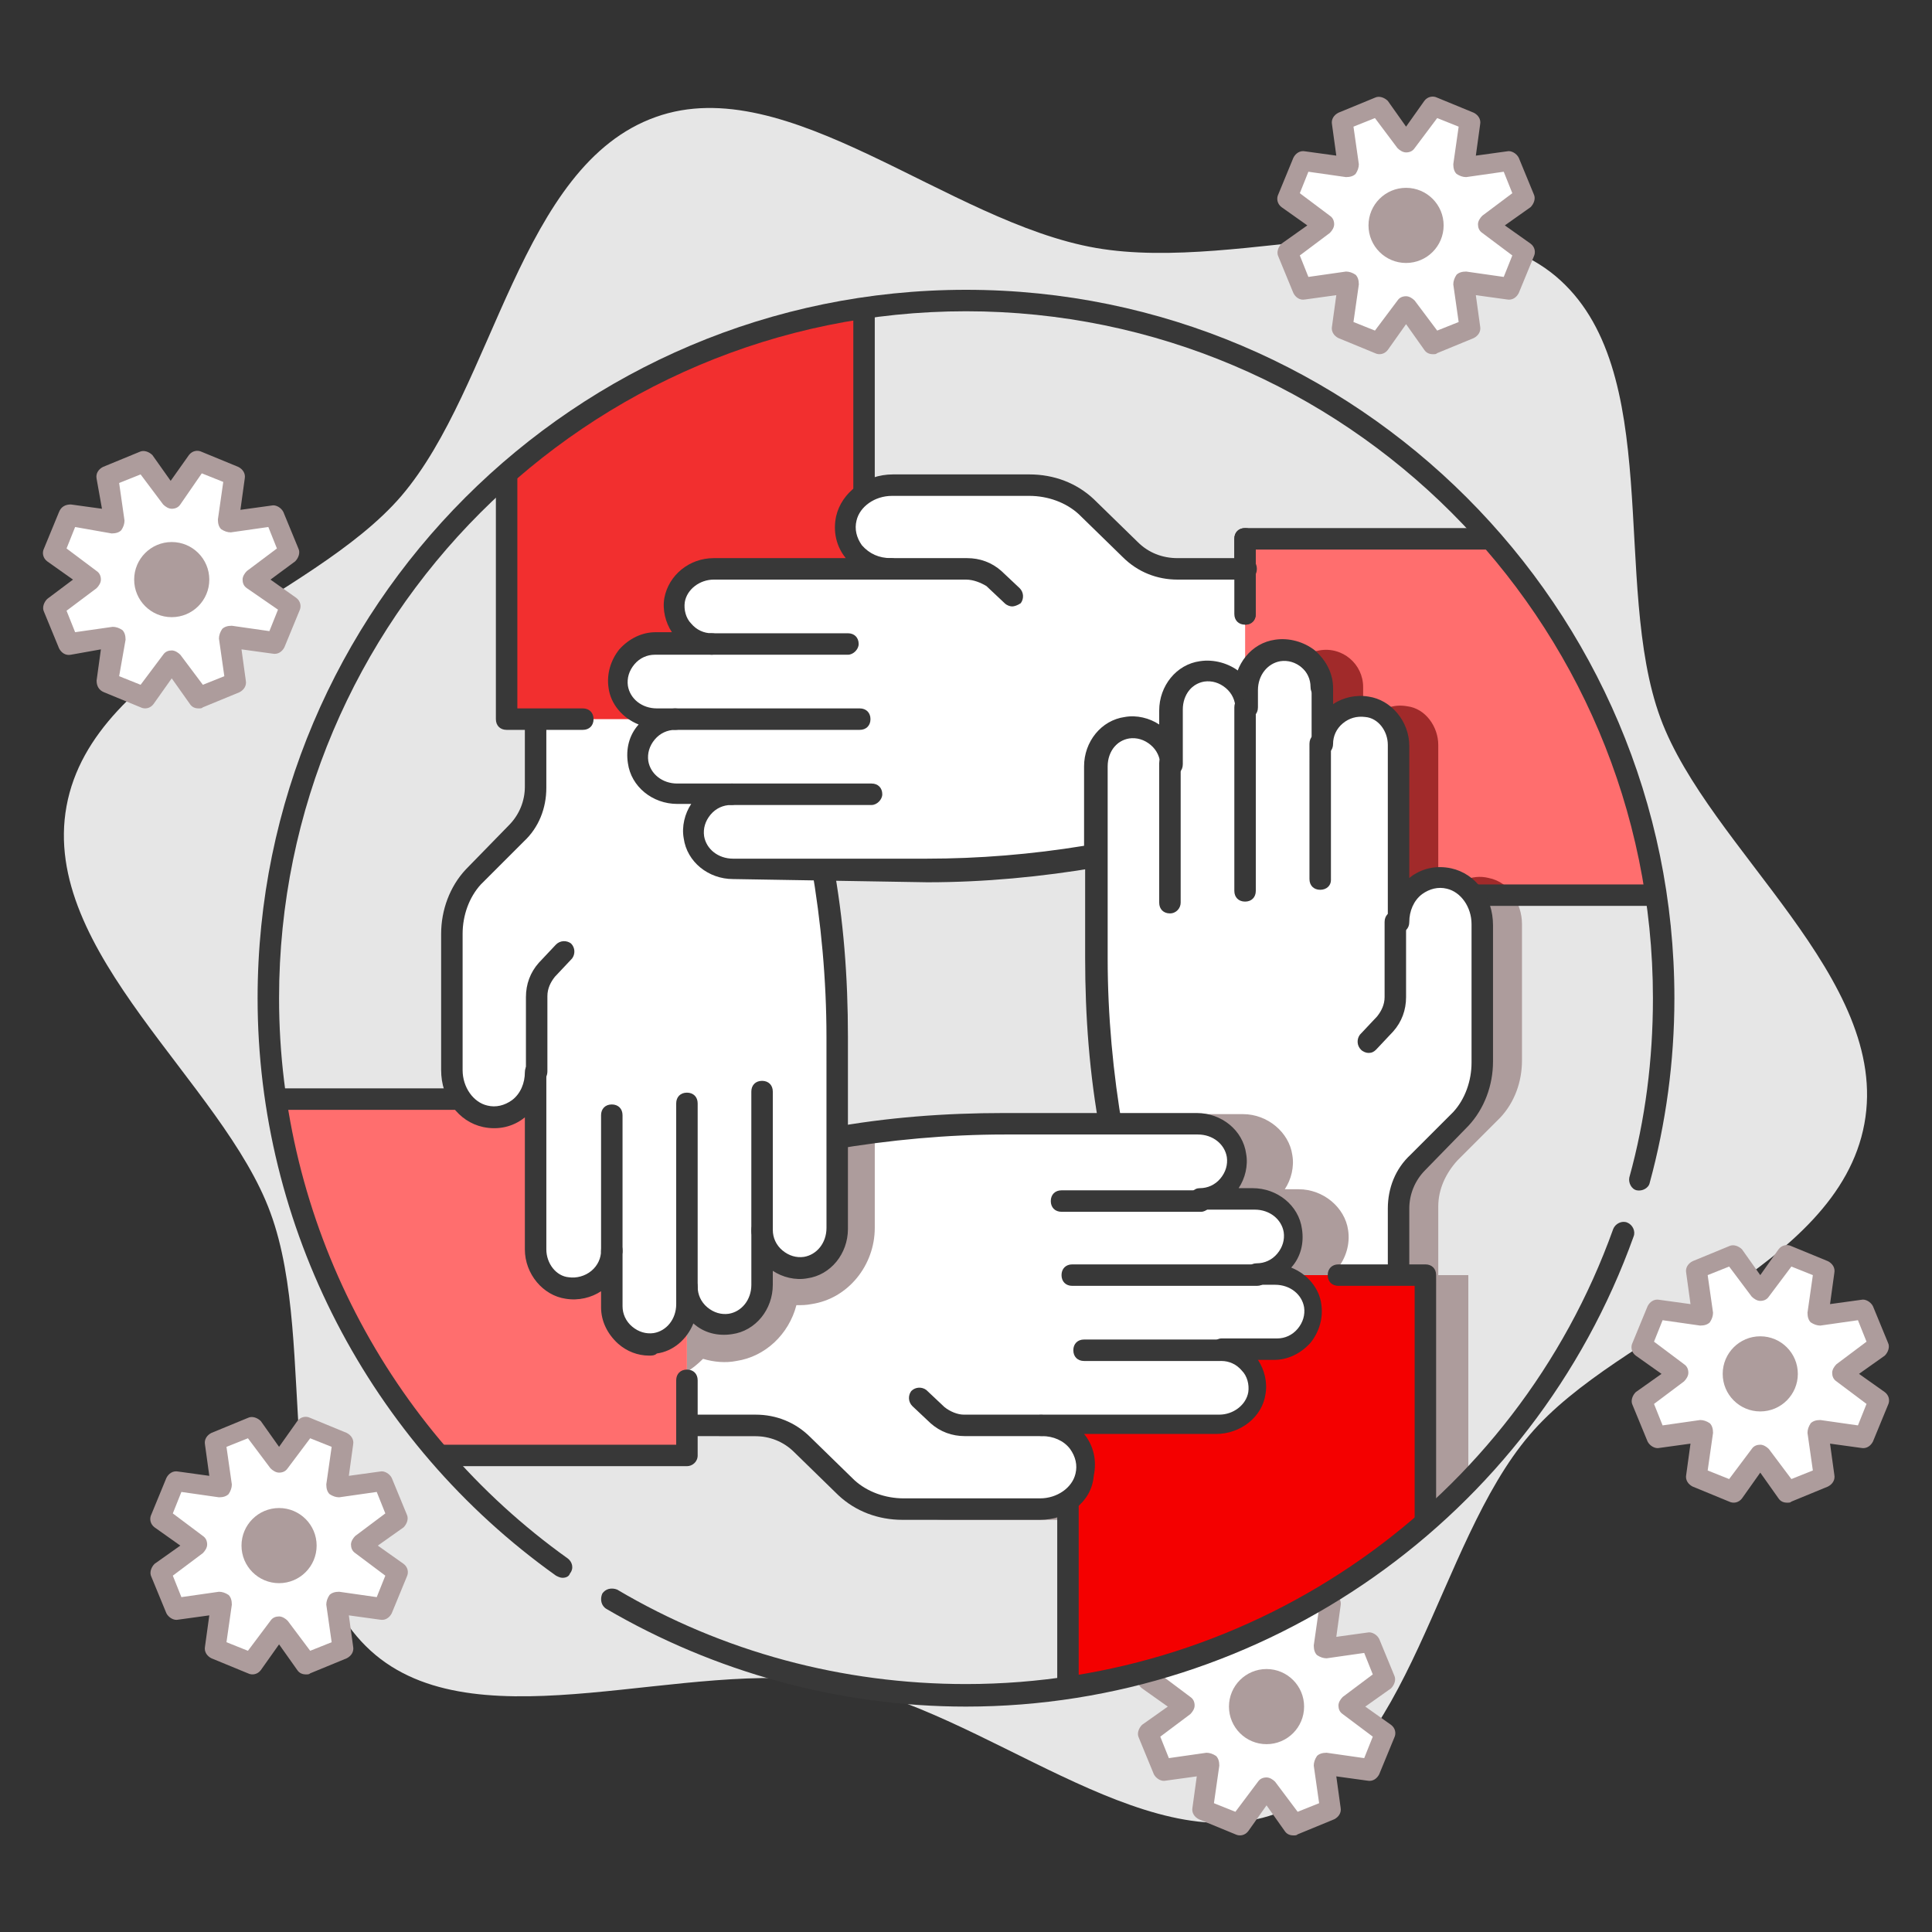 <svg xmlns="http://www.w3.org/2000/svg" xmlns:xlink="http://www.w3.org/1999/xlink" enable-background="new 0 0 180 180" viewBox="0 0 180 180"><rect x="0" y="0" width="180" height="180" fill="#333333" stroke="none"/><path fill="#e6e6e6" d="M154.7,66.9c-4.6-12.5,0.5-32.6-9.8-41.2c-10-8.3-29-0.2-42.8-2.6c-13.8-2.4-28.7-16.6-41-12.2
		c-12.7,4.5-15,25.1-23.7,35.3C29,56,8.7,61.5,6.2,75.1c-2.5,13.6,14.6,25.8,19,37.9c4.6,12.5-0.5,32.6,9.8,41.2
		c10,8.3,29,0.2,42.8,2.6c13.8,2.4,28.7,16.6,41,12.2c12.7-4.5,15-25.1,23.7-35.3c8.4-9.9,28.7-15.4,31.2-29
		C176.2,91.2,159.2,79.1,154.7,66.9z" class="colore6e6e6 svgShape"/><path fill="#fff" d="M175,125.5l-1.4-3.4l-4.2,0.6l0.6-4.2l-3.4-1.4l-2.5,3.4l-2.5-3.4l-3.4,1.4l0.6,4.2l-4.2-0.6l-1.4,3.4
		l3.4,2.5l-3.4,2.5l1.4,3.4l4.2-0.6l-0.6,4.2l3.4,1.4l2.5-3.4l2.5,3.4l3.4-1.4l-0.6-4.2l4.2,0.6l1.4-3.4l-3.4-2.5L175,125.5z" class="colorffffff svgShape"/><path fill="#ad9c9c" d="M166.5,140c-0.3,0-0.6-0.1-0.8-0.4l-1.7-2.4l-1.7,2.4c-0.3,0.4-0.8,0.5-1.2,0.3l-3.4-1.4
		c-0.4-0.2-0.7-0.6-0.6-1.1l0.4-2.9l-2.9,0.4c-0.4,0.1-0.9-0.2-1.1-0.6l-1.4-3.4c-0.2-0.4,0-0.9,0.3-1.2l2.4-1.7l-2.4-1.7
		c-0.4-0.3-0.5-0.8-0.3-1.2l1.4-3.4c0.2-0.4,0.6-0.7,1.1-0.6l2.9,0.4l-0.4-2.9c-0.1-0.5,0.2-0.9,0.6-1.1l3.4-1.4
		c0.4-0.2,0.9,0,1.2,0.3l1.7,2.4l1.7-2.4c0.3-0.4,0.8-0.5,1.2-0.3l3.4,1.4c0.4,0.2,0.7,0.6,0.6,1.1l-0.4,2.9l2.9-0.4
		c0.4-0.1,0.9,0.2,1.1,0.6l1.4,3.4c0.2,0.4,0,0.9-0.3,1.2l-2.4,1.7l2.4,1.7c0.4,0.3,0.5,0.8,0.3,1.2l-1.4,3.4
		c-0.2,0.4-0.6,0.7-1.1,0.6l-2.9-0.4l0.4,2.9c0.1,0.5-0.2,0.9-0.6,1.1l-3.4,1.4C166.8,140,166.7,140,166.5,140z M164,134.6
		L164,134.6c0.3,0,0.6,0.2,0.8,0.4l2.1,2.8l2-0.8l-0.5-3.5c0-0.3,0.1-0.6,0.3-0.9c0.2-0.2,0.5-0.3,0.9-0.3l3.5,0.5l0.8-2l-2.8-2.1
		c-0.3-0.2-0.4-0.5-0.4-0.8c0-0.3,0.2-0.6,0.4-0.8l2.8-2.1l-0.8-2l-3.5,0.5c-0.3,0-0.6-0.1-0.9-0.3c-0.2-0.2-0.3-0.5-0.3-0.9
		l0.5-3.5l-2-0.8l-2.1,2.8c-0.2,0.3-0.5,0.4-0.8,0.4l0,0c-0.3,0-0.6-0.2-0.8-0.4l-2.1-2.8l-2,0.8l0.5,3.5c0,0.3-0.1,0.6-0.3,0.9
		c-0.2,0.2-0.5,0.3-0.9,0.3l-3.5-0.5l-0.8,2l2.8,2.1c0.3,0.2,0.4,0.5,0.4,0.8c0,0.3-0.2,0.6-0.4,0.8l-2.8,2.1l0.8,2l3.5-0.5
		c0.3,0,0.6,0.1,0.9,0.3c0.2,0.2,0.3,0.5,0.3,0.9l-0.5,3.5l2,0.8l2.1-2.8C163.4,134.7,163.7,134.6,164,134.6z" class="colora09cad svgShape"/><circle cx="164" cy="128" r="3.5" fill="#ad9c9c" class="colora09cad svgShape"/><path fill="#fff" d="M142,18.5l-1.4-3.4l-4.2,0.6l0.6-4.2l-3.4-1.4l-2.5,3.4l-2.5-3.4l-3.4,1.4l0.6,4.2l-4.2-0.6l-1.4,3.4l3.4,2.5
		l-3.4,2.5l1.4,3.4l4.2-0.6l-0.6,4.2l3.4,1.4l2.5-3.4l2.5,3.4l3.4-1.4l-0.6-4.2l4.2,0.6l1.4-3.4l-3.4-2.5L142,18.5z" class="colorffffff svgShape"/><path fill="#ad9c9c" d="M133.5,33c-0.3,0-0.6-0.1-0.8-0.4l-1.7-2.4l-1.7,2.4c-0.3,0.4-0.8,0.5-1.2,0.3l-3.4-1.4
		c-0.4-0.2-0.7-0.6-0.6-1.1l0.4-2.9l-2.9,0.4c-0.5,0.1-0.9-0.2-1.1-0.6l-1.4-3.4c-0.2-0.4,0-0.9,0.3-1.2l2.4-1.7l-2.4-1.7
		c-0.4-0.3-0.5-0.8-0.3-1.2l1.4-3.4c0.2-0.4,0.6-0.7,1.1-0.6l2.9,0.4l-0.4-2.9c-0.1-0.5,0.2-0.9,0.6-1.1l3.4-1.4
		c0.4-0.2,0.9,0,1.2,0.3l1.7,2.4l1.7-2.4c0.3-0.4,0.8-0.5,1.2-0.3l3.4,1.4c0.4,0.2,0.7,0.6,0.6,1.1l-0.4,2.9l2.9-0.4
		c0.4-0.1,0.9,0.2,1.1,0.6l1.4,3.4c0.2,0.4,0,0.9-0.3,1.2l-2.4,1.7l2.4,1.7c0.4,0.3,0.5,0.8,0.3,1.2l-1.4,3.4
		c-0.2,0.4-0.6,0.7-1.1,0.6l-2.9-0.4l0.4,2.9c0.1,0.5-0.2,0.9-0.6,1.1l-3.4,1.4C133.8,33,133.7,33,133.5,33z M131,27.6L131,27.6
		c0.3,0,0.6,0.2,0.8,0.4l2.1,2.8l2-0.8l-0.5-3.5c0-0.3,0.1-0.6,0.3-0.9c0.2-0.2,0.5-0.3,0.9-0.3l3.5,0.5l0.8-2l-2.8-2.1
		c-0.3-0.2-0.4-0.5-0.4-0.8c0-0.3,0.2-0.6,0.4-0.8l2.8-2.1l-0.8-2l-3.5,0.5c-0.3,0-0.6-0.1-0.9-0.3c-0.2-0.2-0.3-0.5-0.3-0.9
		l0.5-3.5l-2-0.8l-2.1,2.8c-0.2,0.3-0.5,0.4-0.8,0.4l0,0c-0.3,0-0.6-0.2-0.8-0.4l-2.1-2.8l-2,0.8l0.5,3.5c0,0.3-0.1,0.6-0.3,0.9
		c-0.2,0.2-0.5,0.3-0.9,0.3l-3.5-0.5l-0.8,2l2.8,2.1c0.3,0.2,0.4,0.5,0.4,0.8s-0.2,0.6-0.4,0.8l-2.8,2.1l0.8,2l3.5-0.5
		c0.3,0,0.6,0.1,0.9,0.3c0.2,0.2,0.3,0.5,0.3,0.9l-0.5,3.5l2,0.8l2.1-2.8C130.4,27.7,130.7,27.6,131,27.6z" class="colora09cad svgShape"/><circle cx="131" cy="21" r="3.5" fill="#ad9c9c" class="colora09cad svgShape"/><path fill="#fff" d="M27,51.5L25.6,48l-4.2,0.6l0.6-4.2L18.5,43L16,46.4L13.5,43L10,44.4l0.6,4.2L6.4,48L5,51.5L8.4,54L5,56.5
		L6.4,60l4.2-0.6L10,63.6l3.4,1.4l2.5-3.4l2.5,3.4l3.4-1.4l-0.6-4.2l4.2,0.6l1.4-3.4L23.6,54L27,51.5z" class="colorffffff svgShape"/><path fill="#ad9c9c" d="M18.5,66c-0.3,0-0.6-0.1-0.8-0.4L16,63.2l-1.7,2.4c-0.3,0.4-0.8,0.5-1.2,0.3l-3.4-1.4C9.2,64.3,9,63.9,9,63.4
		l0.4-2.9L6.6,61c-0.5,0.1-0.9-0.2-1.1-0.6l-1.4-3.4c-0.2-0.4,0-0.9,0.3-1.2L6.8,54l-2.4-1.7C4,52,3.9,51.5,4.1,51.1l1.4-3.4
		C5.7,47.2,6.1,47,6.6,47l2.9,0.4L9,44.6c-0.1-0.5,0.2-0.9,0.6-1.1l3.4-1.4c0.4-0.2,0.9,0,1.2,0.3l1.7,2.4l1.7-2.4
		c0.3-0.4,0.8-0.5,1.2-0.3l3.4,1.4c0.4,0.2,0.7,0.6,0.6,1.1l-0.4,2.9l2.9-0.4c0.4-0.1,0.9,0.2,1.1,0.6l1.4,3.4
		c0.2,0.4,0,0.9-0.3,1.2L25.2,54l2.4,1.7c0.4,0.3,0.5,0.8,0.3,1.2l-1.4,3.4c-0.2,0.4-0.6,0.7-1.1,0.6l-2.9-0.4l0.4,2.9
		c0.1,0.5-0.2,0.9-0.6,1.1l-3.4,1.4C18.8,66,18.7,66,18.5,66z M16,60.6L16,60.6c0.3,0,0.6,0.2,0.8,0.4l2.1,2.8l2-0.8l-0.5-3.5
		c0-0.3,0.1-0.6,0.3-0.9c0.2-0.2,0.5-0.3,0.9-0.3l3.5,0.5l0.8-2L23,54.8c-0.3-0.2-0.4-0.5-0.4-0.8c0-0.3,0.2-0.6,0.4-0.8l2.8-2.1
		l-0.8-2l-3.5,0.5c-0.3,0-0.6-0.1-0.9-0.3c-0.2-0.2-0.3-0.5-0.3-0.9l0.5-3.5l-2-0.8L16.8,47c-0.2,0.3-0.5,0.4-0.8,0.4l0,0
		c-0.3,0-0.6-0.2-0.8-0.4l-2.1-2.8l-2,0.8l0.5,3.5c0,0.3-0.1,0.6-0.3,0.9c-0.2,0.2-0.5,0.3-0.9,0.3L7,49.1l-0.8,2L9,53.2
		c0.3,0.2,0.4,0.5,0.4,0.8c0,0.3-0.2,0.6-0.4,0.8l-2.8,2.1l0.8,2l3.5-0.5c0.3,0,0.6,0.1,0.9,0.3c0.2,0.2,0.3,0.5,0.3,0.9L11.1,63
		l2,0.8l2.1-2.8C15.4,60.7,15.7,60.6,16,60.6z" class="colora09cad svgShape"/><circle cx="16" cy="54" r="3.5" fill="#ad9c9c" class="colora09cad svgShape"/><path fill="#fff" d="M37,141.5l-1.4-3.4l-4.2,0.6l0.6-4.2l-3.4-1.4l-2.5,3.4l-2.5-3.4l-3.4,1.4l0.6,4.2l-4.2-0.6l-1.4,3.4l3.4,2.5
		l-3.4,2.5l1.4,3.4l4.2-0.6l-0.6,4.2l3.4,1.4l2.5-3.4l2.5,3.4l3.4-1.4l-0.6-4.2l4.2,0.6l1.4-3.4l-3.4-2.5L37,141.5z" class="colorffffff svgShape"/><path fill="#ad9c9c" d="M28.5,156c-0.3,0-0.6-0.1-0.8-0.4l-1.7-2.4l-1.7,2.4c-0.3,0.4-0.8,0.5-1.2,0.3l-3.4-1.4
		c-0.4-0.2-0.7-0.6-0.6-1.1l0.4-2.9l-2.9,0.4c-0.4,0.1-0.9-0.2-1.1-0.6l-1.4-3.4c-0.2-0.4,0-0.9,0.3-1.2l2.4-1.7l-2.4-1.7
		c-0.4-0.3-0.5-0.8-0.3-1.2l1.4-3.4c0.2-0.4,0.6-0.7,1.1-0.6l2.9,0.4l-0.4-2.9c-0.1-0.5,0.2-0.9,0.6-1.1l3.4-1.4
		c0.4-0.2,0.9,0,1.2,0.3l1.7,2.4l1.7-2.4c0.3-0.4,0.8-0.5,1.2-0.3l3.4,1.4c0.4,0.2,0.7,0.6,0.6,1.1l-0.4,2.9l2.9-0.4
		c0.4-0.1,0.9,0.2,1.1,0.6l1.4,3.4c0.2,0.4,0,0.9-0.3,1.2l-2.4,1.7l2.4,1.7c0.4,0.3,0.5,0.8,0.3,1.2l-1.4,3.4
		c-0.2,0.4-0.6,0.7-1.1,0.6l-2.9-0.4l0.4,2.9c0.1,0.5-0.2,0.9-0.6,1.1l-3.4,1.4C28.8,156,28.7,156,28.5,156z M26,150.6L26,150.6
		c0.3,0,0.6,0.2,0.8,0.4l2.1,2.8l2-0.8l-0.5-3.5c0-0.3,0.1-0.6,0.3-0.9c0.2-0.2,0.5-0.3,0.9-0.3l3.5,0.5l0.8-2l-2.8-2.1
		c-0.3-0.2-0.4-0.5-0.4-0.8c0-0.3,0.2-0.6,0.4-0.8l2.8-2.1l-0.8-2l-3.5,0.5c-0.3,0-0.6-0.1-0.9-0.3c-0.2-0.2-0.3-0.5-0.3-0.9
		l0.5-3.5l-2-0.8l-2.1,2.8c-0.2,0.3-0.5,0.4-0.8,0.4l0,0c-0.3,0-0.6-0.2-0.8-0.4l-2.1-2.8l-2,0.8l0.5,3.5c0,0.3-0.1,0.6-0.3,0.9
		c-0.2,0.2-0.5,0.3-0.9,0.3l-3.5-0.5l-0.8,2l2.8,2.1c0.3,0.2,0.4,0.5,0.4,0.8c0,0.3-0.2,0.6-0.4,0.8l-2.8,2.1l0.8,2l3.5-0.5
		c0.3,0,0.6,0.1,0.9,0.3c0.2,0.2,0.3,0.5,0.3,0.9l-0.5,3.5l2,0.8l2.1-2.8C25.4,150.7,25.7,150.6,26,150.6z" class="colora09cad svgShape"/><circle cx="26" cy="144" r="3.5" fill="#ad9c9c" class="colora09cad svgShape"/><path fill="#fff" d="M129,156.5l-1.4-3.4l-4.2,0.6l0.6-4.2l-3.4-1.4l-2.5,3.4l-2.5-3.4l-3.4,1.4l0.6,4.2l-4.2-0.6l-1.4,3.4
		l3.4,2.5l-3.4,2.5l1.4,3.4l4.2-0.6l-0.6,4.2l3.4,1.4l2.5-3.4l2.5,3.4l3.4-1.4l-0.6-4.2l4.2,0.6l1.4-3.4l-3.4-2.5L129,156.5z" class="colorffffff svgShape"/><path fill="#ad9c9c" d="M120.5,171c-0.3,0-0.6-0.1-0.8-0.4l-1.7-2.4l-1.7,2.4c-0.3,0.4-0.8,0.5-1.2,0.3l-3.4-1.4
		c-0.4-0.2-0.7-0.6-0.6-1.1l0.4-2.9l-2.9,0.4c-0.4,0.1-0.9-0.2-1.1-0.6l-1.4-3.4c-0.2-0.4,0-0.9,0.3-1.2l2.4-1.7l-2.4-1.7
		c-0.4-0.3-0.5-0.8-0.3-1.2l1.4-3.4c0.2-0.4,0.6-0.7,1.1-0.6l2.9,0.4l-0.4-2.9c-0.1-0.5,0.2-0.9,0.6-1.1l3.4-1.4
		c0.4-0.2,0.9,0,1.2,0.3l1.7,2.4l1.7-2.4c0.3-0.4,0.8-0.5,1.2-0.3l3.4,1.4c0.4,0.2,0.7,0.6,0.6,1.1l-0.4,2.9l2.9-0.4
		c0.4-0.1,0.9,0.2,1.1,0.6l1.4,3.4c0.2,0.4,0,0.9-0.3,1.2l-2.4,1.7l2.4,1.7c0.4,0.3,0.5,0.8,0.3,1.2l-1.4,3.4
		c-0.2,0.4-0.6,0.7-1.1,0.6l-2.9-0.4l0.4,2.9c0.1,0.5-0.2,0.9-0.6,1.1l-3.4,1.4C120.8,171,120.7,171,120.5,171z M118,165.6
		L118,165.6c0.3,0,0.6,0.2,0.8,0.4l2.1,2.8l2-0.8l-0.5-3.5c0-0.3,0.1-0.6,0.3-0.9c0.2-0.2,0.5-0.3,0.9-0.3l3.5,0.5l0.8-2l-2.8-2.1
		c-0.3-0.2-0.4-0.5-0.4-0.8c0-0.3,0.2-0.6,0.4-0.8l2.8-2.1l-0.8-2l-3.5,0.5c-0.3,0-0.6-0.1-0.9-0.3c-0.2-0.2-0.3-0.5-0.3-0.9
		l0.5-3.5l-2-0.8l-2.1,2.8c-0.2,0.3-0.5,0.4-0.8,0.4l0,0c-0.3,0-0.6-0.2-0.8-0.4l-2.1-2.8l-2,0.8l0.5,3.5c0,0.3-0.1,0.6-0.3,0.9
		c-0.2,0.2-0.5,0.3-0.9,0.3l-3.5-0.5l-0.8,2l2.8,2.1c0.3,0.2,0.4,0.5,0.4,0.8c0,0.3-0.2,0.6-0.4,0.8l-2.8,2.1l0.8,2l3.5-0.5
		c0.3,0,0.6,0.1,0.9,0.3c0.2,0.2,0.3,0.5,0.3,0.9l-0.5,3.5l2,0.8l2.1-2.8C117.4,165.7,117.7,165.6,118,165.6z" class="colora09cad svgShape"/><circle cx="118" cy="159" r="3.5" fill="#ad9c9c" class="colora09cad svgShape"/><defs><circle id="a" cx="90" cy="93" r="65"/></defs><clipPath id="b"><use class="color000000 svgShape" overflow="visible" xlink:href="#a"/></clipPath><path fill="#ad9c9c" d="M135.8,108.1l4-4c1.3-1.4,2-3.3,2-5.3V86.1c0-2-1.3-3.9-3.1-4.3c-2.5-0.5-4.7,1.5-4.7,4.1V69.4
			c0-1.7-1.2-3.4-2.9-3.6c-2.2-0.4-4.1,1.3-4.1,3.4h0V64c0-2.1-1.9-3.8-4.1-3.4c-1.7,0.3-2.9,1.9-2.9,3.6l0,1.7
			c0-2.1-1.9-3.8-4.1-3.4c-1.7,0.3-2.9,1.9-2.9,3.6v5.1h0c0-2.1-1.9-3.8-4.1-3.4c-1.7,0.3-2.9,1.9-2.9,3.6v17.9
			c0,5.4,0.5,10.8,1.4,16.1l2.4,13.5h-6.3V170h33.3v-51.2H134v-6.4C134,110.8,134.7,109.3,135.8,108.1z" class="colora09cad svgShape" clip-path="url(#b)"/><rect width="59" height="33.2" x="116" y="50.2" fill="#ff6e6e" class="colorff6e86 svgShape" clip-path="url(#b)"/><path fill="#a12a2a" d="M134 69.4c0-1.7-1.2-3.4-2.9-3.6-2.2-.4-4.1 1.3-4.1 3.4h0V64c0-2.1-1.9-3.8-4.1-3.4-1.7.3-2.9 1.9-2.9 3.6l0 1.7c0-2.1-1.9-3.8-4.1-3.4-1.7.3-2.9 1.9-2.9 3.6v5.1h0c0-2.1-1.9-3.8-4.1-3.4-1.7.3-2.9 1.9-2.9 3.6v12.1h28V69.4zM138.7 81.8c-1.6-.4-3.1.4-4 1.6h6.3C140.5 82.6 139.7 82 138.7 81.8z" class="colorff5067 svgShape" clip-path="url(#b)"/><path fill="#383838" d="M175,84.4h-59c-0.6,0-1-0.4-1-1V65.2c0-0.6,0.4-1,1-1c0.6,0,1,0.4,1,1v17.2h57V51.2h-57v6c0,0.6-0.4,1-1,1
			c-0.6,0-1-0.4-1-1v-7c0-0.6,0.4-1,1-1h59c0.6,0,1,0.4,1,1v33.2C176,84,175.6,84.4,175,84.4z" class="color34234d svgShape" clip-path="url(#b)"/><path fill="#fff" d="M130,118.8v-6.4c0-1.6,0.6-3.2,1.8-4.3l4-4c1.3-1.4,2-3.3,2-5.3V86.1c0-2-1.3-3.9-3.1-4.3
			c-2.5-0.5-4.7,1.5-4.7,4.1V69.4c0-1.7-1.2-3.4-2.9-3.6c-2.2-0.4-4.1,1.3-4.1,3.4h0V64c0-2.1-1.9-3.8-4.1-3.4
			c-1.7,0.3-2.9,1.9-2.9,3.6l0,1.7c0-2.1-1.9-3.8-4.1-3.4c-1.7,0.3-2.9,1.9-2.9,3.6v5.1h0c0-2.1-1.9-3.8-4.1-3.4
			c-1.7,0.3-2.9,1.9-2.9,3.6v17.9c0,5.4,0.5,10.8,1.4,16.1l2.4,13.5L130,118.8z" class="colorffffff svgShape" clip-path="url(#b)"/><path fill="#ad9c9c" d="M127.4,121.6c-0.2-1.5-1.3-2.8-2.8-3.4c0.8-1,1.2-2.3,1-3.6c-0.3-2.1-2.3-3.8-4.6-3.8h-1.3
			c0.6-0.9,0.9-2.1,0.7-3.2c-0.3-2.1-2.3-3.8-4.6-3.8l-18,0c-5.5,0-11,0.5-16.3,1.4L67,107.9v25.9h7.4c1.4,0,2.7,0.5,3.7,1.5l4.1,4
			c1.6,1.5,3.7,2.3,6,2.3h12.7c2.6,0,4.8-1.6,5.3-3.9c0.3-1.4,0-2.8-0.9-3.9h12.3c2.3,0,4.3-1.6,4.6-3.7c0.2-1.1-0.1-2.3-0.7-3.2
			h1.5c1.3,0,2.6-0.6,3.4-1.6C127.3,124.2,127.6,122.9,127.4,121.6z M101,132.8L101,132.8L101,132.8L101,132.8z" class="colora09cad svgShape" clip-path="url(#b)"/><path fill="#383838" d="M105.9,119.8c-0.5,0-0.9-0.3-1-0.8l-2.4-13.5c-1-5.4-1.4-10.8-1.4-16.3V71.3c0-2.3,1.6-4.3,3.8-4.6
			c1.1-0.2,2.3,0.1,3.2,0.7v-1.3c0-2.3,1.6-4.3,3.8-4.6c1.3-0.2,2.6,0.1,3.6,1c0.6-1.5,1.9-2.6,3.4-2.8c1.3-0.2,2.7,0.2,3.7,1
			c1,0.9,1.6,2.1,1.6,3.4v1.5c0.9-0.6,2.1-0.9,3.3-0.7c2.1,0.3,3.8,2.3,3.8,4.6v12.3c1.1-0.9,2.5-1.2,3.9-0.9
			c2.3,0.5,3.9,2.7,3.9,5.3v12.7c0,2.2-0.8,4.4-2.3,6l-4,4.1c-1,1-1.5,2.3-1.5,3.6v6.4c0,0.6-0.4,1-1,1c-0.6,0-1-0.4-1-1v-6.4
			c0-1.9,0.7-3.7,2.1-5l4-4c1.1-1.2,1.7-2.9,1.7-4.6V86.1c0-1.6-1-3-2.3-3.3c-0.8-0.2-1.6,0-2.3,0.5c-0.8,0.6-1.2,1.6-1.2,2.6
			c0,0.6-0.4,1-1,1c-0.6,0-1-0.4-1-1V69.4c0-1.3-0.9-2.5-2.1-2.6c-0.8-0.1-1.5,0.1-2.1,0.6c-0.6,0.5-0.9,1.2-0.9,1.9l0,0
			c0,0.6-0.4,1-1,1c-0.6,0-1-0.4-1-1c0,0,0-0.1,0-0.1l0-5.1c0-0.7-0.3-1.4-0.9-1.9c-0.6-0.5-1.3-0.7-2-0.6c-1.2,0.2-2.1,1.3-2.1,2.7
			l0,1.6c0,0,0,0,0,0v0v0c0,0.6-0.4,1-1,1l0,0c-0.6,0-1-0.4-1-1v0c0-0.7-0.3-1.4-0.9-1.9c-0.6-0.5-1.3-0.7-2-0.6
			c-1.2,0.2-2.1,1.3-2.1,2.7v5.1c0,0.6-0.4,1-1,1c-0.3,0-0.5-0.1-0.7-0.3c-0.2-0.2-0.3-0.4-0.3-0.7c0-0.7-0.3-1.4-0.9-1.9
			c-0.6-0.5-1.3-0.7-2-0.6c-1.2,0.2-2.1,1.3-2.1,2.7v17.9c0,5.3,0.5,10.7,1.4,15.9l2.4,13.5c0.1,0.5-0.3,1.1-0.8,1.2
			C106,119.8,105.9,119.8,105.9,119.8z" class="color34234d svgShape" clip-path="url(#b)"/><path fill="#383838" d="M123 82.9c-.6 0-1-.4-1-1V69.3c0-.6.4-1 1-1 .6 0 1 .4 1 1v12.7C124 82.5 123.6 82.9 123 82.9zM109 85.1c-.6 0-1-.4-1-1v-13c0-.6.4-1 1-1 .6 0 1 .4 1 1v13C110 84.6 109.6 85.1 109 85.1zM127.5 98.1c-.2 0-.5-.1-.7-.3-.4-.4-.4-1-.1-1.4l1.6-1.7c.4-.5.7-1.1.7-1.8v-7c0-.6.4-1 1-1 .6 0 1 .4 1 1v7c0 1.2-.4 2.3-1.2 3.2l-1.6 1.7C128 98 127.8 98.1 127.5 98.1zM116 84c-.6 0-1-.4-1-1V65.9c0-.6.4-1 1-1 .6 0 1 .4 1 1V83C117 83.6 116.6 84 116 84z" class="color34234d svgShape" clip-path="url(#b)"/><rect width="33.3" height="51.2" x="99.5" y="118.8" fill="#f40000" class="color00b5f4 svgShape" clip-path="url(#b)"/><path fill="#383838" d="M132.8,171H99.5c-0.6,0-1-0.4-1-1v-51.2c0-0.6,0.4-1,1-1h17.3c0.6,0,1,0.4,1,1c0,0.6-0.4,1-1,1h-16.3V169
			h31.3v-49.2h-7.1c-0.6,0-1-0.4-1-1c0-0.6,0.4-1,1-1h8.1c0.6,0,1,0.4,1,1V170C133.8,170.6,133.4,171,132.8,171z" class="color34234d svgShape" clip-path="url(#b)"/><path fill="#fff" d="M64,132.8h6.4c1.6,0,3.2,0.6,4.4,1.8l4.1,4c1.4,1.3,3.3,2,5.3,2h12.7c2,0,3.9-1.3,4.3-3.1
			c0.5-2.5-1.5-4.7-4.1-4.7h16.5c1.7,0,3.4-1.2,3.6-2.9c0.4-2.2-1.3-4.1-3.5-4.1l0,0h5.2c2.1,0,3.8-1.9,3.5-4.1
			c-0.3-1.7-1.9-2.9-3.7-2.9l-1.7,0c2.1,0,3.8-1.9,3.5-4.1c-0.3-1.7-1.9-2.9-3.7-2.9h-5.1v0c2.1,0,3.8-1.9,3.5-4.1
			c-0.3-1.7-1.9-2.9-3.7-2.9l-18,0c-5.4,0-10.8,0.5-16.2,1.4L64,108.7V132.8z" class="colorffffff svgShape" clip-path="url(#b)"/><path fill="#ad9c9c" d="M64,108.2v19.6c0.5-0.3,1-0.7,1.5-1.2c1,0.3,2.1,0.4,3.1,0.2c2.7-0.4,4.9-2.5,5.6-5.2c0.5,0,0.9,0,1.4-0.1
			c3.4-0.5,5.9-3.6,5.9-7.1v-8.8L64,108.2z" class="colora09cad svgShape" clip-path="url(#b)"/><path fill="#383838" d="M96.9,141.6H84.1c-2.3,0-4.4-0.8-6-2.3l-4.1-4c-1-1-2.3-1.5-3.7-1.5H64c-0.6,0-1-0.4-1-1c0-0.6,0.4-1,1-1h6.4
			c1.9,0,3.7,0.7,5.1,2.1l4.1,4c1.2,1.1,2.9,1.7,4.6,1.7h12.7c1.6,0,3-1,3.3-2.3c0.2-0.8,0-1.6-0.5-2.3c-0.6-0.8-1.6-1.2-2.6-1.2
			c-0.6,0-1-0.4-1-1c0-0.6,0.4-1,1-1h16.5c1.3,0,2.5-0.9,2.7-2.1c0.1-0.7-0.1-1.5-0.6-2c-0.5-0.6-1.2-0.9-1.9-0.9c0,0,0,0,0,0h0
			c-0.3,0-0.7-0.2-0.9-0.5c-0.2-0.3-0.2-0.7,0-1c0.2-0.3,0.5-0.6,0.9-0.6h5.2c0.7,0,1.4-0.3,1.9-0.9c0.5-0.6,0.7-1.3,0.6-2
			c-0.2-1.2-1.3-2.1-2.7-2.1c0,0,0,0,0,0l-1.7,0l0,0c-0.6,0-1-0.4-1-1c0-0.6,0.4-1,1-1l0,0c0.7,0,1.4-0.3,1.9-0.9
			c0.5-0.6,0.7-1.3,0.6-2c-0.2-1.2-1.3-2.1-2.7-2.1h-5.1c-0.6,0-1-0.4-1-1c0-0.3,0.1-0.5,0.3-0.7s0.4-0.3,0.7-0.3h0c0,0,0,0,0,0
			c0.7,0,1.4-0.3,1.9-0.9c0.5-0.6,0.7-1.3,0.6-2c-0.2-1.2-1.3-2.1-2.7-2.1l-18,0c-5.3,0-10.7,0.5-16,1.4l-13.5,2.4
			c-0.5,0.1-1.1-0.3-1.2-0.8c-0.1-0.5,0.3-1.1,0.8-1.2l13.5-2.4c5.4-1,10.9-1.4,16.3-1.4l0,0l18,0c2.3,0,4.3,1.6,4.6,3.8
			c0.2,1.1-0.1,2.3-0.7,3.2h1.3c2.3,0,4.3,1.6,4.6,3.8c0.2,1.3-0.1,2.6-1,3.6c1.5,0.6,2.6,1.9,2.8,3.4c0.2,1.3-0.2,2.6-1,3.6
			c-0.9,1-2.1,1.6-3.4,1.6h-1.5c0.6,0.9,0.9,2.1,0.7,3.2c-0.3,2.1-2.3,3.7-4.6,3.7h-12.3c0.9,1.1,1.2,2.5,0.9,3.9
			C101.7,140,99.4,141.6,96.9,141.6z" class="color34234d svgShape" clip-path="url(#b)"/><path fill="#383838" d="M113.7 126.8H101c-.6 0-1-.4-1-1 0-.6.4-1 1-1h12.7c.6 0 1 .4 1 1C114.7 126.4 114.3 126.8 113.7 126.8zM111.9 112.9h-13c-.6 0-1-.4-1-1 0-.6.4-1 1-1h13c.6 0 1 .4 1 1C112.9 112.4 112.4 112.9 111.9 112.9zM97 133.8L97 133.8l-7.1 0c-1.2 0-2.3-.4-3.2-1.2l-1.7-1.6c-.4-.4-.4-1-.1-1.4.4-.4 1-.4 1.4-.1l1.7 1.6c.5.4 1.2.7 1.8.7l7.1 0c.6 0 1 .4 1 1C98 133.4 97.6 133.8 97 133.8zM99.9 119.8c-.6 0-1-.4-1-1 0-.6.4-1 1-1l17.2 0c.6 0 1 .4 1 1 0 .6-.4 1-1 1L99.9 119.8z" class="color34234d svgShape" clip-path="url(#b)"/><rect width="59" height="33.2" x="5" y="102.4" fill="#ff6e6e" class="colorff6e86 svgShape" clip-path="url(#b)"/><path fill="#383838" d="M64,136.6H5c-0.6,0-1-0.4-1-1v-33.2c0-0.6,0.4-1,1-1h59c0.6,0,1,0.4,1,1v18.2c0,0.6-0.4,1-1,1
			c-0.6,0-1-0.4-1-1v-17.2H6v31.2h57v-6c0-0.6,0.4-1,1-1c0.6,0,1,0.4,1,1v7C65,136.2,64.5,136.6,64,136.6z" class="color34234d svgShape" clip-path="url(#b)"/><path fill="#fff" d="M50,67v6.4c0,1.6-0.6,3.2-1.8,4.3l-4,4c-1.3,1.4-2,3.3-2,5.3v12.7c0,2,1.3,3.9,3.1,4.3
			c2.5,0.5,4.7-1.5,4.7-4.1v16.5c0,1.7,1.2,3.4,2.9,3.6c2.2,0.4,4.1-1.3,4.1-3.4h0v5.2c0,2.1,1.9,3.8,4.1,3.4
			c1.7-0.3,2.9-1.9,2.9-3.6l0-1.7c0,2.1,1.9,3.8,4.1,3.4c1.7-0.3,2.9-1.9,2.9-3.6v-5.1h0c0,2.1,1.9,3.8,4.1,3.4
			c1.7-0.3,2.9-1.9,2.9-3.6V96.6c0-5.4-0.5-10.8-1.4-16.1L74.1,67L50,67z" class="colorffffff svgShape" clip-path="url(#b)"/><path fill="#383838" d="M60.5,126.3c-1.1,0-2.1-0.4-2.9-1.1c-1-0.9-1.6-2.1-1.6-3.4v-1.5c-0.9,0.6-2.1,0.9-3.3,0.7
			c-2.1-0.3-3.8-2.3-3.8-4.6v-12.3c-1.1,0.9-2.5,1.2-3.9,0.9c-2.3-0.5-3.9-2.7-3.9-5.3V87c0-2.2,0.8-4.4,2.3-6l4-4.1
			c1-1,1.5-2.3,1.5-3.6V67c0-0.6,0.4-1,1-1c0.6,0,1,0.4,1,1v6.4c0,1.9-0.7,3.7-2.1,5l-4,4c-1.1,1.2-1.7,2.9-1.7,4.6v12.7
			c0,1.6,1,3,2.3,3.3c0.8,0.2,1.6,0,2.3-0.5c0.8-0.6,1.2-1.6,1.2-2.6c0-0.6,0.4-1,1-1c0.6,0,1,0.4,1,1v16.5c0,1.3,0.9,2.5,2.1,2.6
			c0.7,0.1,1.5-0.1,2.1-0.6c0.6-0.5,0.9-1.2,0.9-1.9l0,0c0-0.6,0.4-1,1-1c0.6,0,1,0.4,1,1c0,0,0,0.1,0,0.1l0,5.1
			c0,0.7,0.3,1.4,0.9,1.9c0.6,0.5,1.3,0.7,2,0.6c1.2-0.2,2.1-1.3,2.1-2.7l0-1.6c0,0,0,0,0,0v0v0c0-0.6,0.4-1,1-1l0,0
			c0.6,0,1,0.4,1,1v0c0,0.7,0.3,1.4,0.9,1.9c0.6,0.5,1.3,0.7,2,0.6c1.2-0.2,2.1-1.3,2.1-2.7v-5.1c0-0.6,0.4-1,1-1
			c0.3,0,0.5,0.1,0.7,0.3c0.2,0.2,0.3,0.4,0.3,0.7c0,0.7,0.3,1.4,0.9,1.9c0.6,0.5,1.3,0.7,2,0.6c1.2-0.2,2.1-1.3,2.1-2.7V96.6
			c0-5.3-0.5-10.7-1.4-15.9l-2.4-13.5c-0.1-0.5,0.3-1.1,0.8-1.2c0.5-0.1,1.1,0.3,1.2,0.8l2.4,13.5c1,5.4,1.4,10.8,1.4,16.3v17.9
			c0,2.3-1.6,4.3-3.8,4.6c-1.1,0.2-2.3-0.1-3.2-0.7v1.3c0,2.3-1.6,4.3-3.8,4.6c-1.3,0.2-2.6-0.1-3.6-1c-0.6,1.5-1.9,2.6-3.4,2.8
			C61,126.3,60.7,126.3,60.5,126.3z" class="color34234d svgShape" clip-path="url(#b)"/><path fill="#383838" d="M57 117.6c-.6 0-1-.4-1-1v-12.7c0-.6.4-1 1-1s1 .4 1 1v12.7C58 117.1 57.5 117.6 57 117.6zM71 115.7c-.6 0-1-.4-1-1v-13c0-.6.4-1 1-1 .6 0 1 .4 1 1v13C72 115.2 71.5 115.7 71 115.7zM50 100.9c-.6 0-1-.4-1-1v-7c0-1.2.4-2.3 1.2-3.2l1.6-1.7c.4-.4 1-.4 1.4-.1.4.4.4 1 .1 1.4L51.7 91c-.4.5-.7 1.1-.7 1.8v7C51 100.5 50.5 100.9 50 100.9zM64 120.9c-.6 0-1-.4-1-1v-17.1c0-.6.4-1 1-1 .6 0 1 .4 1 1v17.1C65 120.5 64.5 120.9 64 120.9z" class="color34234d svgShape" clip-path="url(#b)"/><rect width="33.3" height="57" x="47.2" y="10" fill="#f22f2f" class="color2fc8f2 svgShape" clip-path="url(#b)"/><path fill="#383838" d="M80.5,68H62.2c-0.6,0-1-0.4-1-1c0-0.6,0.4-1,1-1h17.3V11H48.2v55h6.1c0.6,0,1,0.4,1,1c0,0.6-0.4,1-1,1h-7.1
			c-0.6,0-1-0.4-1-1V10c0-0.6,0.4-1,1-1h33.3c0.6,0,1,0.4,1,1v57C81.5,67.5,81,68,80.5,68z" class="color34234d svgShape" clip-path="url(#b)"/><path fill="#fff" d="M104.9,67.7c2.2-0.3,4.1,1.3,4.1,3.4h0v-5.1c0-1.7,1.2-3.4,2.9-3.6c2.2-0.3,4.1,1.3,4.1,3.4l0-1.7
			c0,0,0,0,0,0V53h-6.4c-1.6,0-3.2-0.6-4.4-1.8l-4.1-4c-1.4-1.3-3.3-2-5.3-2H83.1c-2,0-3.9,1.3-4.3,3.1C78.3,50.8,80.4,53,83,53
			H66.5c-1.7,0-3.4,1.2-3.6,2.9c-0.4,2.2,1.3,4.1,3.5,4.1v0H61c-2.1,0-3.8,1.9-3.5,4.1c0.3,1.7,1.9,2.9,3.7,2.9l1.7,0
			c-2.1,0-3.8,1.9-3.5,4.1c0.3,1.7,1.9,2.9,3.7,2.9h5.1v0c-2.1,0-3.8,1.9-3.5,4.1c0.3,1.7,1.9,2.9,3.7,2.9l18,0
			c5.3,0,10.5-0.5,15.7-1.4v-8.3C102,69.6,103.2,67.9,104.9,67.7z" class="colorffffff svgShape" clip-path="url(#b)"/><path fill="#383838" d="M68.3,81.9c-2.3,0-4.3-1.6-4.6-3.8c-0.2-1.1,0.1-2.3,0.7-3.2h-1.3c-2.3,0-4.3-1.6-4.6-3.8
			c-0.2-1.3,0.1-2.6,1-3.6c-1.5-0.6-2.6-1.9-2.8-3.4c-0.2-1.3,0.2-2.6,1-3.6c0.9-1,2.1-1.6,3.4-1.6h1.5c-0.6-0.9-0.9-2.1-0.7-3.2
			c0.4-2.1,2.3-3.7,4.6-3.7h0h12.3c-0.9-1.1-1.2-2.5-0.9-3.9c0.5-2.2,2.7-3.9,5.3-3.9h12.7c0,0,0,0,0,0c2.3,0,4.4,0.8,6,2.3l4.1,4
			c1,1,2.3,1.5,3.7,1.5h6.4c0.6,0,1,0.4,1,1c0,0.6-0.4,1-1,1h-6.4c-1.9,0-3.7-0.7-5.1-2.1l-4.1-4c-1.2-1.1-2.9-1.7-4.6-1.7
			c0,0,0,0,0,0H83.1c-1.6,0-3,1-3.3,2.3c-0.2,0.8,0,1.6,0.5,2.3C81,51.6,81.9,52,83,52c0.6,0,1,0.4,1,1c0,0.6-0.4,1-1,1H66.5h0
			c-1.3,0-2.5,0.9-2.7,2.1c-0.1,0.7,0.1,1.5,0.6,2c0.5,0.6,1.2,0.9,1.9,0.9c0,0,0,0,0,0l0,0c0.6,0,1,0.4,1,1c0,0.6-0.4,1-1,1h0
			c0,0-0.1,0-0.1,0L61,61c-0.7,0-1.4,0.3-1.9,0.9c-0.5,0.6-0.7,1.3-0.6,2c0.2,1.2,1.3,2.1,2.7,2.1c0,0,0,0,0,0l1.7,0l0,0
			c0.6,0,1,0.4,1,1c0,0.6-0.4,1-1,1l0,0c-0.7,0-1.4,0.3-1.9,0.9c-0.5,0.6-0.7,1.3-0.6,2c0.2,1.2,1.3,2.1,2.7,2.1h5.1
			c0.6,0,1,0.4,1,1c0,0.3-0.1,0.5-0.3,0.7S68.4,75,68.1,75h0c0,0,0,0,0,0c-0.7,0-1.4,0.3-1.9,0.9c-0.5,0.6-0.7,1.3-0.6,2
			c0.2,1.2,1.3,2.1,2.7,2.1l18,0c4.9,0,9.8-0.4,14.7-1.2v-7.4c0-2.3,1.6-4.3,3.8-4.6c1.1-0.2,2.3,0.1,3.2,0.7v-1.3
			c0-2.3,1.6-4.3,3.8-4.6c1.3-0.2,2.7,0.2,3.7,1c0.3,0.2,0.5,0.5,0.7,0.8c0.5,0.1,0.9,0.5,0.9,1c0,0,0,0,0,0l0,1.6c0,0,0,0,0,0v0v0
			c0,0.6-0.4,1-1,1l0,0c-0.6,0-1-0.4-1-1v0c0-0.7-0.3-1.4-0.9-1.9c-0.6-0.5-1.3-0.7-2-0.6c-1.2,0.2-2.1,1.3-2.1,2.7v5.1
			c0,0.6-0.4,1-1,1c-0.3,0-0.5-0.1-0.7-0.3c-0.2-0.2-0.3-0.4-0.3-0.7c0-0.7-0.3-1.4-0.9-1.9c-0.6-0.5-1.3-0.7-2-0.6
			c-1.2,0.2-2.1,1.3-2.1,2.7v8.3c0,0.5-0.4,0.9-0.8,1c-5.3,0.9-10.6,1.4-15.9,1.4L68.3,81.9z" class="color34234d svgShape" clip-path="url(#b)"/><path fill="#383838" d="M79 61H66.3c-.6 0-1-.4-1-1 0-.6.4-1 1-1H79c.6 0 1 .4 1 1C80 60.5 79.5 61 79 61zM81.2 75h-13c-.6 0-1-.4-1-1 0-.6.4-1 1-1h13c.6 0 1 .4 1 1C82.2 74.5 81.7 75 81.2 75zM94.3 56.5c-.2 0-.5-.1-.7-.3l-1.7-1.6C91.4 54.3 90.7 54 90 54L83 54c-.6 0-1-.4-1-1 0-.6.4-1 1-1l0 0 7.1 0c1.2 0 2.3.4 3.2 1.2l1.7 1.6c.4.4.4 1 .1 1.4C94.8 56.4 94.5 56.5 94.3 56.5zM62.9 68c-.6 0-1-.4-1-1 0-.6.4-1 1-1l17.2 0c.6 0 1 .4 1 1 0 .6-.4 1-1 1L62.9 68zM116 58.2c-.6 0-1-.4-1-1v-7c0-.6.4-1 1-1 .6 0 1 .4 1 1v7C117 57.8 116.6 58.2 116 58.2zM116 65.2c-.6 0-1-.4-1-1 0-2.3 1.6-4.3 3.8-4.6 1.3-.2 2.7.2 3.7 1 1 .9 1.6 2.1 1.6 3.4 0 .6-.4 1-1 1l0 0c-.6 0-1-.4-1-1 0-.7-.3-1.4-.9-1.9-.6-.5-1.3-.7-2-.6-1.2.2-2.1 1.3-2.1 2.7C117 64.8 116.6 65.2 116 65.2z" class="color34234d svgShape" clip-path="url(#b)"/><path fill="#383838" d="M90 159c-11.8 0-23.4-3.2-33.5-9.1-.5-.3-.6-.9-.4-1.4.3-.5.9-.6 1.4-.4 9.8 5.8 21 8.8 32.5 8.8 27 0 51.2-17 60.3-42.4.2-.5.8-.8 1.3-.6.5.2.8.8.6 1.3C142.8 141.4 117.8 159 90 159zM52.4 147c-.2 0-.4-.1-.6-.2C34.4 134.4 24 114.3 24 93c0-36.4 29.6-66 66-66s66 29.6 66 66c0 5.9-.8 11.7-2.3 17.2-.1.5-.7.8-1.2.7-.5-.1-.8-.7-.7-1.2 1.5-5.4 2.2-11 2.2-16.7 0-35.3-28.7-64-64-64S26 57.7 26 93c0 20.7 10.1 40.2 26.9 52.2.4.3.6.9.2 1.4C53 146.9 52.7 147 52.4 147z" class="color34234d svgShape"/></svg>
